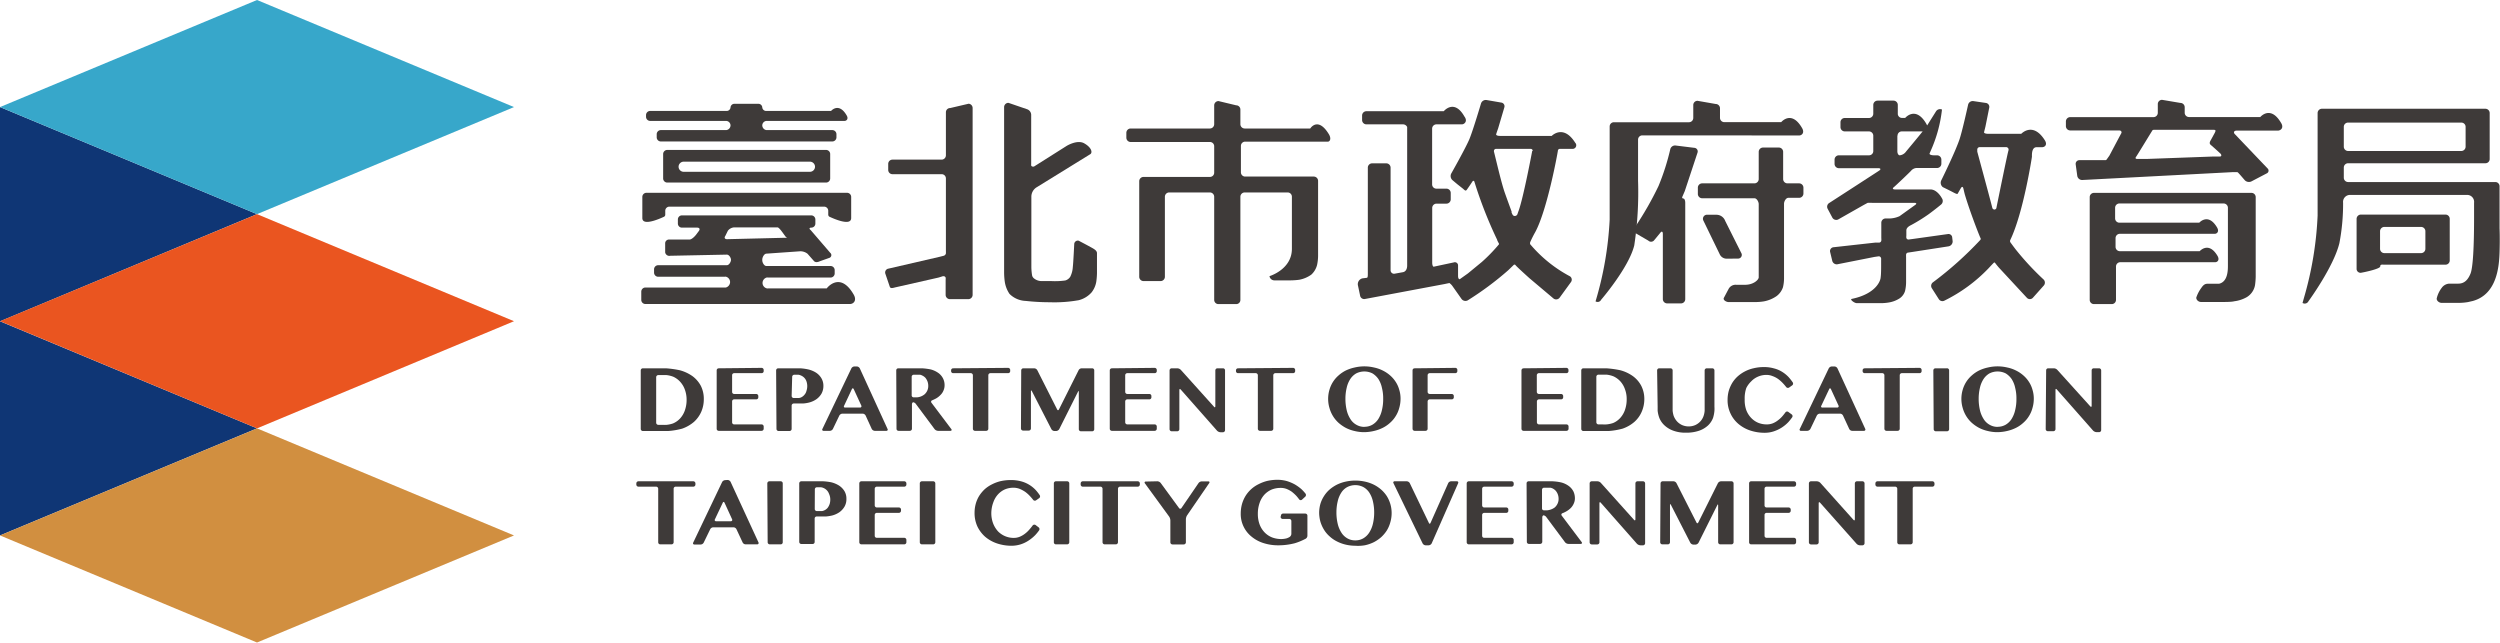 <svg xmlns="http://www.w3.org/2000/svg" viewBox="0 0 283.46 72.85"><defs><style>.cls-1{fill:#3e3a39;}.cls-2{fill:#0f3675;}.cls-3{fill:#37a7ca;}.cls-4{fill:#ea5520;}.cls-5{fill:#d18f40;}</style></defs><g id="圖層_2" data-name="圖層 2"><g id="圖層_1-2" data-name="圖層 1"><path class="cls-1" d="M72.65,42a.24.24,0,0,1,.24-.24h2.6a11.11,11.11,0,0,1,1.59.22,4.52,4.52,0,0,1,1.45.68,3.31,3.31,0,0,1,.94,1.1,3.27,3.27,0,0,1,.33,1.49,3.56,3.56,0,0,1-.28,1.42,3.39,3.39,0,0,1-.83,1.16,4.17,4.17,0,0,1-1.34.77,8.23,8.23,0,0,1-1.59.27l-.47,0h-2.4a.24.24,0,0,1-.24-.24Zm1.75,5.93a.24.24,0,0,0,.24.24h.46a4,4,0,0,0,.48,0,3.17,3.17,0,0,0,.73-.16,2.36,2.36,0,0,0,.8-.56,2.65,2.65,0,0,0,.54-.91,3.6,3.6,0,0,0,.2-1.23,3.31,3.31,0,0,0-.19-1.11,2.61,2.61,0,0,0-.52-.89,2.41,2.41,0,0,0-.79-.59,3.07,3.07,0,0,0-.77-.19l-.48,0h-.46a.24.24,0,0,0-.24.24Z"/><path class="cls-1" d="M86.35,41.71a.24.24,0,0,1,.24.24v.13a.23.23,0,0,1-.24.23H83.24a.23.23,0,0,0-.23.24v1.88a.23.23,0,0,0,.23.24h2.5a.24.24,0,0,1,.24.24v.14a.23.23,0,0,1-.24.23h-2.5a.23.23,0,0,0-.23.24v2.36a.23.23,0,0,0,.23.24h3.11a.24.24,0,0,1,.24.24v.25a.24.24,0,0,1-.24.24H81.49a.23.23,0,0,1-.23-.24V42a.23.23,0,0,1,.23-.24Z"/><path class="cls-1" d="M88,42a.24.24,0,0,1,.24-.24h2.49a5.71,5.71,0,0,1,.88.12,2.89,2.89,0,0,1,.91.37,1.93,1.93,0,0,1,.61.63,1.67,1.67,0,0,1,.23.88,1.77,1.77,0,0,1-.22.88,2.05,2.05,0,0,1-.58.63,2.55,2.55,0,0,1-.82.37,3.69,3.69,0,0,1-.71.11l-.47,0H90a.24.24,0,0,0-.24.24v2.64a.24.24,0,0,1-.24.24H88.28a.24.24,0,0,1-.24-.24Zm1.76,2.89a.24.24,0,0,0,.24.24h.09l.48,0a.9.9,0,0,0,.28-.08,1.09,1.09,0,0,0,.37-.3,1,1,0,0,0,.22-.43,1.67,1.67,0,0,0,0-1.08,1.11,1.11,0,0,0-.26-.42,1.2,1.2,0,0,0-.4-.26,1,1,0,0,0-.24-.07l-.48,0h0a.24.24,0,0,0-.24.24Z"/><path class="cls-1" d="M97.15,41.55a.42.42,0,0,1,.34.22l3.14,6.86a.14.14,0,0,1-.13.22H99.18a.42.42,0,0,1-.34-.22l-.69-1.51a.41.41,0,0,0-.34-.22H95.52a.44.44,0,0,0-.35.21l-.73,1.52a.41.41,0,0,1-.34.22h-.72a.14.14,0,0,1-.13-.22l3.28-6.86a.42.42,0,0,1,.34-.22ZM95.71,46a.13.13,0,0,0,.13.21h1.68a.15.15,0,0,0,.14-.22l-.86-1.87c-.06-.12-.15-.12-.21,0Z"/><path class="cls-1" d="M101.62,42a.23.23,0,0,1,.23-.24h2.69a6.74,6.74,0,0,1,1,.13,2.7,2.7,0,0,1,.87.41,1.71,1.71,0,0,1,.52.62,1.64,1.64,0,0,1,.17.77,1.43,1.43,0,0,1-.12.58,1.45,1.45,0,0,1-.33.5,2.19,2.19,0,0,1-.52.41c-.2.11-.44.21-.44.21a.17.17,0,0,0-.08.27l2.26,3c.08.1,0,.19-.1.19h-1.42a.56.56,0,0,1-.38-.19l-2.12-2.85a.46.46,0,0,0-.3-.2c-.08,0-.15.11-.15.24v2.76a.24.24,0,0,1-.24.24h-1.28a.23.23,0,0,1-.23-.24Zm1.75,2.81a.22.22,0,0,0,.19.24l.43,0a1.53,1.53,0,0,0,.35-.07,1.59,1.59,0,0,0,.48-.26,1.27,1.27,0,0,0,.31-.41,1.23,1.23,0,0,0,.12-.55,1.46,1.46,0,0,0-.09-.52,1.52,1.52,0,0,0-.24-.41,1.18,1.18,0,0,0-.37-.26.76.76,0,0,0-.23-.08l-.48,0h-.24a.23.23,0,0,0-.23.24Z"/><path class="cls-1" d="M114.3,41.71a.24.24,0,0,1,.24.24v.13a.23.23,0,0,1-.24.23h-2a.24.24,0,0,0-.24.24v6.06a.24.24,0,0,1-.24.24h-1.27a.24.24,0,0,1-.24-.24V42.55a.24.24,0,0,0-.24-.24h-2a.23.23,0,0,1-.23-.23V42a.23.23,0,0,1,.23-.24Z"/><path class="cls-1" d="M115.79,42a.24.24,0,0,1,.24-.24h1.23a.43.43,0,0,1,.35.21l2.25,4.45c.06.12.15.12.21,0l2.23-4.45a.41.41,0,0,1,.34-.21h1.2a.23.23,0,0,1,.23.24v6.66a.23.23,0,0,1-.23.24h-1.28a.24.24,0,0,1-.24-.24V44.43c0-.13,0-.14-.1,0l-2.12,4.23a.45.45,0,0,1-.35.21h-.2a.43.43,0,0,1-.34-.21L117,44.35c-.06-.11-.11-.1-.11,0v4.23a.24.24,0,0,1-.24.24H116a.24.24,0,0,1-.24-.24Z"/><path class="cls-1" d="M130.92,41.71a.24.24,0,0,1,.24.24v.13a.23.23,0,0,1-.24.23h-3.1a.24.24,0,0,0-.24.24v1.88a.24.24,0,0,0,.24.24h2.5a.23.23,0,0,1,.23.24v.14a.23.23,0,0,1-.23.23h-2.5a.24.24,0,0,0-.24.24v2.36a.24.24,0,0,0,.24.24h3.1a.24.24,0,0,1,.24.24v.25a.24.24,0,0,1-.24.24h-4.85a.24.24,0,0,1-.24-.24V42a.24.24,0,0,1,.24-.24Z"/><path class="cls-1" d="M132.61,42a.24.24,0,0,1,.24-.24h.64a.6.6,0,0,1,.4.18l3.76,4.18c.08.1.15.07.15-.06V42a.24.24,0,0,1,.24-.24h.62a.23.23,0,0,1,.24.24v6.77a.24.24,0,0,1-.24.24h-.28a.59.59,0,0,1-.39-.18l-4.11-4.66c-.09-.1-.16-.07-.16.06v4.43a.24.24,0,0,1-.24.24h-.63a.24.24,0,0,1-.24-.24Z"/><path class="cls-1" d="M146.61,41.71a.24.24,0,0,1,.24.24v.13a.23.23,0,0,1-.24.23h-2a.24.24,0,0,0-.24.24v6.06a.24.24,0,0,1-.24.24h-1.27a.24.24,0,0,1-.24-.24V42.55a.24.24,0,0,0-.24-.24h-2a.23.23,0,0,1-.24-.23V42a.23.23,0,0,1,.24-.24Z"/><path class="cls-1" d="M154.7,49a4.44,4.44,0,0,1-1.11-.13,4.1,4.1,0,0,1-1-.36,4.29,4.29,0,0,1-.82-.57,3.49,3.49,0,0,1-.63-.76,3.61,3.61,0,0,1-.4-.92,3.65,3.65,0,0,1,0-2.07,3.41,3.41,0,0,1,.4-.89,3.34,3.34,0,0,1,.63-.73,3.84,3.84,0,0,1,.82-.56,4.54,4.54,0,0,1,1-.34,4.76,4.76,0,0,1,2.21,0,3.93,3.93,0,0,1,1,.35,3.8,3.8,0,0,1,.82.55,3.34,3.34,0,0,1,.63.73,3.11,3.11,0,0,1,.4.89,3.4,3.4,0,0,1,.15,1,3.74,3.74,0,0,1-.15,1.07,3.29,3.29,0,0,1-.4.92,3.22,3.22,0,0,1-.63.75,3.55,3.55,0,0,1-.82.57,4.39,4.39,0,0,1-1,.36A4.94,4.94,0,0,1,154.7,49Zm0-.61a1.78,1.78,0,0,0,.92-.24,2,2,0,0,0,.67-.66,3.22,3.22,0,0,0,.4-1,5.1,5.1,0,0,0,.14-1.27,4.8,4.8,0,0,0-.14-1.24,3,3,0,0,0-.4-1,2.26,2.26,0,0,0-.67-.64,2.05,2.05,0,0,0-1.85,0,2,2,0,0,0-.67.64,3,3,0,0,0-.41,1,5.28,5.28,0,0,0-.14,1.24,5.61,5.61,0,0,0,.14,1.27,3.23,3.23,0,0,0,.41,1,1.84,1.84,0,0,0,.67.66A1.76,1.76,0,0,0,154.7,48.4Z"/><path class="cls-1" d="M165,41.71a.23.23,0,0,1,.24.24v.13a.23.23,0,0,1-.24.23h-2.89a.24.24,0,0,0-.24.24v1.88a.24.24,0,0,0,.24.24h2.49a.24.24,0,0,1,.24.24v.14a.23.23,0,0,1-.24.23h-2.49a.24.24,0,0,0-.24.24v3.09a.24.24,0,0,1-.24.24H160.4a.24.24,0,0,1-.24-.24V42a.23.23,0,0,1,.24-.24Z"/><path class="cls-1" d="M177.6,41.71a.24.24,0,0,1,.24.24v.13a.23.23,0,0,1-.24.23h-3.11a.24.24,0,0,0-.24.24v1.88a.24.24,0,0,0,.24.24H177a.24.24,0,0,1,.24.24v.14a.23.23,0,0,1-.24.23h-2.5a.24.24,0,0,0-.24.24v2.36a.24.24,0,0,0,.24.24h3.11a.24.24,0,0,1,.24.24v.25a.24.24,0,0,1-.24.24h-4.86a.24.24,0,0,1-.24-.24V42a.24.24,0,0,1,.24-.24Z"/><path class="cls-1" d="M179.29,42a.24.24,0,0,1,.24-.24h2.59a11.18,11.18,0,0,1,1.6.22,4.37,4.37,0,0,1,1.44.68,3.19,3.19,0,0,1,.94,1.1,3.27,3.27,0,0,1,.34,1.49,3.57,3.57,0,0,1-.29,1.42,3.26,3.26,0,0,1-.83,1.16,4.06,4.06,0,0,1-1.34.77,8.17,8.17,0,0,1-1.58.27l-.48,0h-2.39a.24.24,0,0,1-.24-.24ZM181,47.88a.24.24,0,0,0,.24.24h.45a3.75,3.75,0,0,0,.48,0,3.31,3.31,0,0,0,.74-.16,2.32,2.32,0,0,0,.79-.56,2.65,2.65,0,0,0,.54-.91,3.6,3.6,0,0,0,.2-1.23,3.08,3.08,0,0,0-.19-1.11,2.59,2.59,0,0,0-.51-.89,2.45,2.45,0,0,0-.8-.59,3.07,3.07,0,0,0-.77-.19l-.48,0h-.45a.24.24,0,0,0-.24.24Z"/><path class="cls-1" d="M187.89,42a.24.24,0,0,1,.24-.24h1.28a.24.24,0,0,1,.24.24v4.11c0,.13,0,.34,0,.47a3.14,3.14,0,0,0,.11.55,2,2,0,0,0,.37.63,1.79,1.79,0,0,0,.58.43,1.88,1.88,0,0,0,.76.16,1.84,1.84,0,0,0,.76-.16,1.76,1.76,0,0,0,.94-1.06,2.35,2.35,0,0,0,.11-.55c0-.13,0-.34,0-.47V42a.24.24,0,0,1,.24-.24h.63a.24.24,0,0,1,.24.24v4.11a3.71,3.71,0,0,1,0,.47,3.82,3.82,0,0,1-.16.81,2.32,2.32,0,0,1-.59.87,2.92,2.92,0,0,1-1,.58,4.48,4.48,0,0,1-1.5.22,3.94,3.94,0,0,1-1.39-.22,2.87,2.87,0,0,1-1-.59,2.33,2.33,0,0,1-.61-.87,3.42,3.42,0,0,1-.19-.81c0-.13,0-.35,0-.48Z"/><path class="cls-1" d="M197.82,45.27A3.37,3.37,0,0,0,198,46.5a2.6,2.6,0,0,0,.56.89,2.34,2.34,0,0,0,.8.55,2.5,2.5,0,0,0,.94.18A1.82,1.82,0,0,0,201,48a2.42,2.42,0,0,0,.6-.35,3.12,3.12,0,0,0,.53-.5c.17-.2.33-.42.33-.42a.24.24,0,0,1,.34,0l.34.25a.24.24,0,0,1,.06.34,6.16,6.16,0,0,1-.43.54,4.13,4.13,0,0,1-.75.62,4,4,0,0,1-.91.43,3.24,3.24,0,0,1-1,.16,5.18,5.18,0,0,1-1.7-.27,4,4,0,0,1-1.33-.76,3.42,3.42,0,0,1-.88-1.18,3.47,3.47,0,0,1-.32-1.53,3.88,3.88,0,0,1,.13-1,4,4,0,0,1,.39-.9,3.44,3.44,0,0,1,.62-.75,4.07,4.07,0,0,1,.83-.57,4,4,0,0,1,1-.36,4.85,4.85,0,0,1,1.16-.13,4,4,0,0,1,1.13.15,3.18,3.18,0,0,1,.94.4,3.59,3.59,0,0,1,.74.61,6,6,0,0,1,.45.58.25.25,0,0,1-.06.33l-.35.25a.25.25,0,0,1-.34-.06s-.17-.22-.35-.41a3.78,3.78,0,0,0-.56-.5,2.59,2.59,0,0,0-.64-.33,1.8,1.8,0,0,0-.69-.13,2.32,2.32,0,0,0-.94.19,2.28,2.28,0,0,0-.78.54A2.72,2.72,0,0,0,198,44,3.61,3.61,0,0,0,197.82,45.27Z"/><path class="cls-1" d="M208,41.55a.41.41,0,0,1,.34.22l3.15,6.86a.15.15,0,0,1-.14.22H210a.39.39,0,0,1-.33-.22l-.7-1.51a.39.39,0,0,0-.34-.22h-2.29a.42.42,0,0,0-.34.21l-.73,1.52a.44.44,0,0,1-.35.22h-.71a.14.14,0,0,1-.14-.22l3.28-6.86a.42.42,0,0,1,.34-.22ZM206.51,46a.13.13,0,0,0,.13.21h1.68a.15.15,0,0,0,.14-.22l-.86-1.87c-.06-.12-.15-.12-.2,0Z"/><path class="cls-1" d="M217.64,41.71a.24.24,0,0,1,.24.24v.13a.23.23,0,0,1-.24.23h-2a.24.24,0,0,0-.24.24v6.06a.24.24,0,0,1-.24.24H213.9a.24.24,0,0,1-.24-.24V42.55a.24.24,0,0,0-.24-.24h-2a.23.23,0,0,1-.23-.23V42a.23.23,0,0,1,.23-.24Z"/><path class="cls-1" d="M219.21,42a.24.24,0,0,1,.24-.24h1.27A.24.24,0,0,1,221,42v6.66a.24.24,0,0,1-.24.24h-1.27a.24.24,0,0,1-.24-.24Z"/><path class="cls-1" d="M226.5,49a4.44,4.44,0,0,1-1.11-.13,4.1,4.1,0,0,1-1-.36,4.29,4.29,0,0,1-.82-.57,3.49,3.49,0,0,1-.63-.76,3.61,3.61,0,0,1-.4-.92,3.65,3.65,0,0,1,0-2.07,3.41,3.41,0,0,1,.4-.89,3.34,3.34,0,0,1,.63-.73,3.84,3.84,0,0,1,.82-.56,4.54,4.54,0,0,1,1-.34,4.76,4.76,0,0,1,2.21,0,3.93,3.93,0,0,1,1,.35,3.8,3.8,0,0,1,.82.55,3.34,3.34,0,0,1,.63.73,3.11,3.11,0,0,1,.4.89,3.4,3.4,0,0,1,.15,1,3.74,3.74,0,0,1-.15,1.07,3.29,3.29,0,0,1-.4.92,3.22,3.22,0,0,1-.63.75,3.55,3.55,0,0,1-.82.57,4.39,4.39,0,0,1-1,.36A4.94,4.94,0,0,1,226.5,49Zm0-.61a1.78,1.78,0,0,0,.92-.24,2,2,0,0,0,.67-.66,3.22,3.22,0,0,0,.4-1,5.1,5.1,0,0,0,.14-1.27,4.8,4.8,0,0,0-.14-1.24,3,3,0,0,0-.4-1,2.26,2.26,0,0,0-.67-.64,2.05,2.05,0,0,0-1.85,0,2,2,0,0,0-.67.64,3,3,0,0,0-.41,1,5.28,5.28,0,0,0-.14,1.24,5.61,5.61,0,0,0,.14,1.27,3.23,3.23,0,0,0,.41,1,1.84,1.84,0,0,0,.67.66A1.76,1.76,0,0,0,226.5,48.4Z"/><path class="cls-1" d="M232,42a.23.23,0,0,1,.24-.24h.64a.57.57,0,0,1,.39.18L237,46.07c.09.1.16.07.16-.06V42a.23.23,0,0,1,.24-.24H238a.24.24,0,0,1,.24.24v6.77A.24.24,0,0,1,238,49h-.28a.62.62,0,0,1-.4-.18l-4.11-4.66c-.08-.1-.15-.07-.15.06v4.43a.24.24,0,0,1-.24.24h-.63a.24.24,0,0,1-.24-.24Z"/><path class="cls-1" d="M78.61,54.57a.24.24,0,0,1,.24.24v.13a.24.24,0,0,1-.24.24h-2a.23.23,0,0,0-.23.24v6.06a.24.24,0,0,1-.24.24H74.86a.23.23,0,0,1-.23-.24V55.42a.24.24,0,0,0-.24-.24h-2a.24.24,0,0,1-.24-.24v-.13a.24.24,0,0,1,.24-.24Z"/><path class="cls-1" d="M82.5,54.42a.41.41,0,0,1,.34.22L86,61.5a.15.15,0,0,1-.14.22H84.53a.39.39,0,0,1-.33-.22L83.5,60a.38.38,0,0,0-.34-.21H80.87a.4.4,0,0,0-.34.21l-.74,1.52a.41.41,0,0,1-.34.22h-.71c-.14,0-.2-.1-.14-.22l3.28-6.87a.43.43,0,0,1,.34-.21Zm-1.44,4.46a.14.14,0,0,0,.13.22h1.68a.15.15,0,0,0,.14-.22L82.15,57c-.06-.12-.15-.12-.2,0Z"/><path class="cls-1" d="M87,54.81a.24.24,0,0,1,.24-.24h1.28a.23.23,0,0,1,.23.24v6.67a.23.23,0,0,1-.23.24H87.28a.24.24,0,0,1-.24-.24Z"/><path class="cls-1" d="M90.62,54.81a.24.24,0,0,1,.24-.24h2l.48,0a6.7,6.7,0,0,1,.89.11,3,3,0,0,1,.91.38,2,2,0,0,1,.61.63,1.67,1.67,0,0,1,.22.88,1.69,1.69,0,0,1-.22.88,2.05,2.05,0,0,1-.58.63,2.67,2.67,0,0,1-.82.37,4.85,4.85,0,0,1-.71.11l-.47,0h-.56a.23.23,0,0,0-.24.23v2.65a.23.23,0,0,1-.23.24H90.86a.24.24,0,0,1-.24-.24Zm1.76,2.9a.24.24,0,0,0,.24.24h.1l.47,0a1.07,1.07,0,0,0,.66-.38,1.59,1.59,0,0,0,.22-.43,1.7,1.7,0,0,0,.07-.51A1.48,1.48,0,0,0,94,56a1.11,1.11,0,0,0-.26-.42,1.16,1.16,0,0,0-.64-.33l-.47,0h0a.23.23,0,0,0-.24.23Z"/><path class="cls-1" d="M102.53,54.57a.24.24,0,0,1,.24.24v.13a.24.24,0,0,1-.24.24H99.42a.24.24,0,0,0-.24.24V57.3a.24.24,0,0,0,.24.24h2.5a.24.24,0,0,1,.24.24v.13a.24.24,0,0,1-.24.24h-2.5a.24.24,0,0,0-.24.24v2.36a.23.23,0,0,0,.24.23h3.11a.24.24,0,0,1,.24.24v.26a.24.24,0,0,1-.24.24H97.67a.24.24,0,0,1-.24-.24V54.81a.24.24,0,0,1,.24-.24Z"/><path class="cls-1" d="M104.29,54.81a.24.24,0,0,1,.24-.24h1.28a.24.24,0,0,1,.24.24v6.67a.24.24,0,0,1-.24.24h-1.28a.24.24,0,0,1-.24-.24Z"/><path class="cls-1" d="M112.4,58.14a3.28,3.28,0,0,0,.21,1.22,2.87,2.87,0,0,0,.56.9,2.5,2.5,0,0,0,1.75.73,1.82,1.82,0,0,0,.7-.13,2.61,2.61,0,0,0,.6-.35,3.18,3.18,0,0,0,.53-.51c.17-.19.33-.41.33-.41a.25.25,0,0,1,.34-.06l.34.26a.25.25,0,0,1,.06.34,5.27,5.27,0,0,1-.43.53,4.41,4.41,0,0,1-.75.62,3.65,3.65,0,0,1-.91.44,3.54,3.54,0,0,1-1,.16,5.18,5.18,0,0,1-1.7-.27,4.1,4.1,0,0,1-1.34-.76,3.69,3.69,0,0,1-.88-1.18,3.64,3.64,0,0,1-.31-1.53,3.88,3.88,0,0,1,.13-1,3.52,3.52,0,0,1,.39-.91,4,4,0,0,1,.62-.75,3.67,3.67,0,0,1,.83-.56,4.4,4.4,0,0,1,1-.37,5.43,5.43,0,0,1,1.16-.12,4.43,4.43,0,0,1,1.13.14,3.5,3.5,0,0,1,1.68,1,4.91,4.91,0,0,1,.45.58.25.25,0,0,1-.06.33l-.36.25a.24.24,0,0,1-.33-.06s-.17-.22-.35-.41a3.72,3.72,0,0,0-.56-.5,3.59,3.59,0,0,0-.64-.34,2,2,0,0,0-.69-.12,2.5,2.5,0,0,0-.94.18,2.36,2.36,0,0,0-.78.55,2.56,2.56,0,0,0-.54.89A3.6,3.6,0,0,0,112.4,58.14Z"/><path class="cls-1" d="M119.49,54.81a.23.23,0,0,1,.23-.24H121a.24.24,0,0,1,.24.24v6.67a.24.24,0,0,1-.24.24h-1.28a.23.23,0,0,1-.23-.24Z"/><path class="cls-1" d="M129,54.57a.24.24,0,0,1,.24.24v.13a.24.24,0,0,1-.24.24h-2a.24.24,0,0,0-.24.24v6.06a.24.24,0,0,1-.24.24h-1.27a.24.24,0,0,1-.24-.24V55.42a.24.24,0,0,0-.24-.24h-2a.24.24,0,0,1-.24-.24v-.13a.24.24,0,0,1,.24-.24Z"/><path class="cls-1" d="M131.23,54.57a.53.53,0,0,1,.38.2l2.07,2.83a.16.16,0,0,0,.28,0l1.93-2.82a.49.49,0,0,1,.37-.2H137c.13,0,.18.09.1.2l-2.51,3.66a.94.94,0,0,0-.13.43v2.62a.24.24,0,0,1-.24.24h-1.28a.24.24,0,0,1-.24-.24V59a.84.84,0,0,0-.14-.43l-2.75-3.77c-.08-.11,0-.2.09-.2Z"/><path class="cls-1" d="M145.24,58.47a.24.24,0,0,1,.24-.24H148a.24.24,0,0,1,.24.24v2.28a.41.41,0,0,1-.21.34s-.25.13-.48.23a6.19,6.19,0,0,1-.73.27,7.34,7.34,0,0,1-1.88.24,5.41,5.41,0,0,1-1.7-.26,4,4,0,0,1-1.34-.73A3.27,3.27,0,0,1,141,59.7a3.24,3.24,0,0,1-.32-1.47,4.07,4.07,0,0,1,.14-1.07,3.77,3.77,0,0,1,.41-.94,3.61,3.61,0,0,1,1.49-1.33,4.56,4.56,0,0,1,1-.37,5.52,5.52,0,0,1,1.17-.12,4.09,4.09,0,0,1,1,.14,4.8,4.8,0,0,1,.93.39,4.9,4.9,0,0,1,.77.56,5.38,5.38,0,0,1,.42.46.27.27,0,0,1,0,.35l-.37.34a.22.22,0,0,1-.32,0s-.17-.23-.33-.41a4.69,4.69,0,0,0-.53-.48,2.89,2.89,0,0,0-.6-.32,1.9,1.9,0,0,0-.68-.11,2.75,2.75,0,0,0-1,.19,2.5,2.5,0,0,0-.82.58,2.65,2.65,0,0,0-.54.93,3.66,3.66,0,0,0-.2,1.24,3.37,3.37,0,0,0,.21,1.23,2.62,2.62,0,0,0,.57.89,2.42,2.42,0,0,0,.85.56,3,3,0,0,0,1,.18,2.59,2.59,0,0,0,.63-.08,1.53,1.53,0,0,0,.33-.15.45.45,0,0,0,.21-.36V59.08a.24.24,0,0,0-.24-.24h-.74a.24.24,0,0,1-.24-.24Z"/><path class="cls-1" d="M153.67,61.88a4.94,4.94,0,0,1-1.1-.13,4.41,4.41,0,0,1-1-.37,3.55,3.55,0,0,1-.82-.57,3.22,3.22,0,0,1-.63-.75,3.8,3.8,0,0,1-.41-.92,4,4,0,0,1-.14-1,3.77,3.77,0,0,1,.14-1,3.44,3.44,0,0,1,.41-.89,3.39,3.39,0,0,1,.63-.74,4.2,4.2,0,0,1,.82-.55,4.38,4.38,0,0,1,1-.35,5.15,5.15,0,0,1,2.21,0,4.29,4.29,0,0,1,1,.35,4,4,0,0,1,.83.56,3.68,3.68,0,0,1,.63.73,3.64,3.64,0,0,1,.55,1.9,3.69,3.69,0,0,1-.15,1.07,3.53,3.53,0,0,1-.4.93,3.8,3.8,0,0,1-.63.75,4.07,4.07,0,0,1-.83.57,4.29,4.29,0,0,1-1,.35A4.44,4.44,0,0,1,153.67,61.88Zm0-.61a1.73,1.73,0,0,0,.92-.24,2,2,0,0,0,.67-.66,3.19,3.19,0,0,0,.41-1,5.52,5.52,0,0,0,.14-1.26,5.37,5.37,0,0,0-.14-1.25,3.05,3.05,0,0,0-.41-1,1.92,1.92,0,0,0-.67-.63,2,2,0,0,0-1.84,0,1.84,1.84,0,0,0-.67.63,3.05,3.05,0,0,0-.41,1,5.37,5.37,0,0,0-.14,1.25,5.52,5.52,0,0,0,.14,1.26,3.19,3.19,0,0,0,.41,1,1.92,1.92,0,0,0,.67.66A1.73,1.73,0,0,0,153.67,61.27Z"/><path class="cls-1" d="M159.51,54.57a.42.42,0,0,1,.34.22l2.16,4.5c.05.12.14.12.19,0l2-4.5a.39.39,0,0,1,.33-.22h.65a.15.15,0,0,1,.15.22l-3,6.82a.42.42,0,0,1-.34.22h-.35a.42.42,0,0,1-.34-.22L158,54.79a.14.14,0,0,1,.13-.22Z"/><path class="cls-1" d="M171.39,54.57a.24.24,0,0,1,.24.24v.13a.24.24,0,0,1-.24.24h-3.1a.24.24,0,0,0-.24.24V57.3a.24.24,0,0,0,.24.24h2.5a.23.23,0,0,1,.23.24v.13a.23.23,0,0,1-.23.24h-2.5a.24.24,0,0,0-.24.24v2.36a.23.23,0,0,0,.24.23h3.1a.24.24,0,0,1,.24.24v.26a.24.24,0,0,1-.24.24h-4.85a.24.24,0,0,1-.24-.24V54.81a.24.24,0,0,1,.24-.24Z"/><path class="cls-1" d="M173.09,54.81a.23.23,0,0,1,.23-.24h2.21l.48,0a5.62,5.62,0,0,1,1,.13,2.51,2.51,0,0,1,.87.41,1.77,1.77,0,0,1,.52.61,1.85,1.85,0,0,1,.17.78,1.39,1.39,0,0,1-.12.57,1.65,1.65,0,0,1-.33.51,2.39,2.39,0,0,1-.52.4,3.13,3.13,0,0,1-.44.21.17.17,0,0,0-.08.28l2.26,3c.08.11,0,.2-.1.2h-1.42a.53.53,0,0,1-.38-.2l-2.12-2.85a.48.48,0,0,0-.3-.19c-.08,0-.15.11-.15.24v2.76a.24.24,0,0,1-.24.24h-1.28a.23.23,0,0,1-.23-.24Zm1.75,2.82a.21.21,0,0,0,.19.23h.42a2,2,0,0,0,.36-.08,1.57,1.57,0,0,0,.48-.25,1.31,1.31,0,0,0,.31-.42,1.19,1.19,0,0,0,.12-.54,1.46,1.46,0,0,0-.09-.52,1.38,1.38,0,0,0-.24-.41,1.22,1.22,0,0,0-.37-.27.9.9,0,0,0-.23-.07l-.48,0h-.24a.23.23,0,0,0-.23.23Z"/><path class="cls-1" d="M180.24,54.81a.24.24,0,0,1,.24-.24h.64a.57.57,0,0,1,.39.18l3.76,4.19c.09.1.16.07.16-.06V54.81a.24.24,0,0,1,.24-.24h.62a.24.24,0,0,1,.24.24v6.78a.24.24,0,0,1-.24.24H186a.62.62,0,0,1-.4-.18L181.5,57c-.08-.1-.15-.07-.15.06v4.43a.24.24,0,0,1-.24.24h-.63a.24.24,0,0,1-.24-.24Z"/><path class="cls-1" d="M188.28,54.81a.24.24,0,0,1,.24-.24h1.23a.42.42,0,0,1,.34.22l2.26,4.45c.06.12.15.12.21,0l2.22-4.45a.44.44,0,0,1,.35-.22h1.19a.24.24,0,0,1,.24.24v6.67a.24.24,0,0,1-.24.24h-1.27a.24.24,0,0,1-.24-.24V57.3c0-.13-.05-.14-.11,0l-2.11,4.23a.44.44,0,0,1-.35.22H192a.44.44,0,0,1-.35-.22l-2.19-4.28c-.06-.12-.11-.11-.11,0v4.23a.24.24,0,0,1-.24.24h-.63a.24.24,0,0,1-.24-.24Z"/><path class="cls-1" d="M203.41,54.57a.24.24,0,0,1,.24.24v.13a.24.24,0,0,1-.24.24H200.3a.23.23,0,0,0-.23.24V57.3a.23.23,0,0,0,.23.24h2.5a.24.24,0,0,1,.24.24v.13a.24.24,0,0,1-.24.24h-2.5a.23.23,0,0,0-.23.24v2.36a.23.23,0,0,0,.23.23h3.11a.24.24,0,0,1,.24.24v.26a.24.24,0,0,1-.24.24h-4.86a.23.23,0,0,1-.23-.24V54.81a.23.23,0,0,1,.23-.24Z"/><path class="cls-1" d="M205.1,54.81a.24.24,0,0,1,.24-.24H206a.62.62,0,0,1,.4.18l3.75,4.19c.09.1.16.07.16-.06V54.81a.24.24,0,0,1,.24-.24h.62a.24.24,0,0,1,.24.24v6.78a.24.24,0,0,1-.24.24h-.28a.57.57,0,0,1-.39-.18L206.37,57c-.09-.1-.16-.07-.16.06v4.43a.24.24,0,0,1-.24.24h-.63a.24.24,0,0,1-.24-.24Z"/><path class="cls-1" d="M219.1,54.57a.24.24,0,0,1,.24.24v.13a.24.24,0,0,1-.24.24h-2a.23.23,0,0,0-.23.24v6.06a.24.24,0,0,1-.24.24h-1.28a.23.23,0,0,1-.23-.24V55.42a.24.24,0,0,0-.24-.24h-2a.24.24,0,0,1-.24-.24v-.13a.24.24,0,0,1,.24-.24Z"/><polygon class="cls-2" points="0 36.43 29.14 48.57 0 60.71 0 36.43"/><polygon class="cls-2" points="0 12.14 29.14 24.28 0 36.43 0 12.14"/><polygon class="cls-3" points="29.14 0 0 12.14 29.14 24.28 58.28 12.14 29.14 0"/><polygon class="cls-4" points="29.14 24.28 0 36.42 29.14 48.57 58.28 36.42 29.14 24.28"/><polygon class="cls-5" points="29.14 48.57 0 60.71 29.14 72.85 58.28 60.71 29.14 48.57"/><path class="cls-1" d="M150.71,15.28c-1.27-2.14-2.15-.71-2.15-.71h-7.43a.49.49,0,0,1-.49-.48V12.43a.48.48,0,0,0-.48-.49l-2-.48a.49.49,0,0,0-.49.48v2.15a.49.49,0,0,1-.48.48h-9a.49.49,0,0,0-.48.49v.55a.49.49,0,0,0,.48.49h9a.48.48,0,0,1,.48.48v3a.48.48,0,0,1-.48.48h-7.53a.49.49,0,0,0-.49.49V31.39a.49.49,0,0,0,.49.48h1.93a.49.49,0,0,0,.49-.48V22.31a.49.49,0,0,1,.48-.49h4.63a.49.49,0,0,1,.48.49V34a.48.48,0,0,0,.49.48h2a.47.47,0,0,0,.48-.48V22.31a.49.49,0,0,1,.49-.49H146a.48.48,0,0,1,.48.49v5.9c0,2.35-2.54,3.1-2.54,3.1a.56.56,0,0,0,.55.48h1.82a7.77,7.77,0,0,0,1-.07,3.4,3.4,0,0,0,1.37-.58,2.23,2.23,0,0,0,.66-1.12,5.13,5.13,0,0,0,.11-1V20.51a.49.49,0,0,0-.49-.49h-7.77a.48.48,0,0,1-.49-.48v-3a.48.48,0,0,1,.49-.48h9.32C150.71,16.1,151,15.84,150.71,15.28Z"/><path class="cls-1" d="M178.6,16.18c-1.26-2-2.5-.93-2.66-.77h-5.88c-.26,0-.45-.08-.42-.19s.13-.4.22-.65l.71-2.4a.42.42,0,0,0-.35-.54l-1.68-.29a.57.57,0,0,0-.62.4s-.89,3-1.3,4-2.08,3.95-2.08,3.95a.63.63,0,0,0,.15.74l.18.15.37.31.38.3.24.19c.2.17.31.33.45.14s.52-.75.62-.91.22-.14.26.05a48.7,48.7,0,0,0,2.56,6.52c0,.08.14.31.21.45a.12.12,0,0,1,0,0,.14.14,0,0,1,0,.07,18.74,18.74,0,0,1-1.94,2L166.44,31l-.9.64c-.12.07-.22-.09-.22-.36V30.12a.36.36,0,0,0-.47-.37l-1.64.35-.65.14c-.09,0-.17-.19-.17-.46V23.57a.49.49,0,0,1,.49-.48H164a.49.49,0,0,0,.49-.49v-.72a.49.49,0,0,0-.49-.49h-1.13a.48.48,0,0,1-.49-.48V14.58a.49.49,0,0,1,.48-.48h2.89c.29,0,.69-.36.29-.89-1.16-2.05-2.34-.6-2.34-.6h-8.77a.49.49,0,0,0-.49.48v.52a.49.49,0,0,0,.49.49h4.14a.52.52,0,0,1,.48.3V30.11c0,.45-.21.7-.47.75l-.94.17a.39.39,0,0,1-.47-.4V19a.49.49,0,0,0-.49-.48h-1.6a.49.49,0,0,0-.49.48V31c0,.27,0,.49-.12.5l-.49.06a.68.68,0,0,0-.5.85l.23,1.09a.47.47,0,0,0,.56.4l9-1.69.57-.12s.22.15.37.38l1,1.42a.55.55,0,0,0,.7.17,35.16,35.16,0,0,0,4.59-3.41l.62-.6a.14.14,0,0,1,.21,0c0,.07,1.58,1.49,1.58,1.49l2.74,2.31a.49.49,0,0,0,.68-.09L178.11,32a.46.46,0,0,0-.1-.67,15.23,15.23,0,0,1-4.52-3.65.13.13,0,0,1,0-.1.38.38,0,0,1,0-.1,12.32,12.32,0,0,1,.58-1.16c1.37-2.52,2.57-9.12,2.57-9.24a.22.22,0,0,1,.2-.2h1.44A.41.41,0,0,0,178.6,16.18Zm-4.87.93s-1,5.32-1.55,6.81c-.05.13-.09.26-.13.37h0a.32.32,0,0,1-.3.2.29.29,0,0,1-.23-.12c-.05-.09-.09-.18-.13-.26l0-.13s-.34-.92-.75-2.07-1-3.74-1.25-4.72a.17.17,0,0,1,0-.07.23.23,0,0,1,.23-.24h3.95a.21.21,0,0,1,.16.08.16.16,0,0,1,.06.13Z"/><path class="cls-1" d="M220.94,27.93a.57.57,0,0,0,.46-.57l-.05-.42a.42.42,0,0,0-.5-.4l-3.93.55-.53.07a.25.25,0,0,1-.24-.18,1.12,1.12,0,0,1,0-.27h0c0-.13,0-.46,0-.59s.06-.37.54-.6a19,19,0,0,0,2-1.24c.79-.58,1.4-1.09,1.4-1.09a.53.53,0,0,0,.09-.71s-.51-1-1.3-1h-4c-.27,0-.34-.11-.16-.25s2-1.87,2-1.91a.9.9,0,0,1,.55-.27h2.37a.49.49,0,0,0,.48-.48V18.1a.49.49,0,0,0-.48-.49h-.37c-.27,0-.55-.08-.48-.23s.07-.16.1-.23a15.62,15.62,0,0,0,1.3-4.73.54.54,0,0,0-.68.21l-1,1.59-.13-.24c-1.2-2-2.36-.61-2.36-.61h-.37a.47.47,0,0,1-.47-.48v-1a.49.49,0,0,0-.49-.48h-1.81a.49.49,0,0,0-.48.48v1a.49.49,0,0,1-.49.49h-2.75a.48.48,0,0,0-.48.48v.56a.49.49,0,0,0,.48.48h2.75a.49.49,0,0,1,.49.49v1.76a.48.48,0,0,1-.48.46h-3.42a.49.49,0,0,0-.49.49v.49a.49.49,0,0,0,.49.48h4.46c.27,0,.33.12.13.26S207.43,23,207.43,23a.5.5,0,0,0-.21.66l.53,1a.51.51,0,0,0,.66.23l2.89-1.64.46-.25a3.8,3.8,0,0,1,.51,0h4.78c.27,0,.3.11.07.26l-1.74,1.25a2.9,2.9,0,0,1-1.08.26h-.5a.49.49,0,0,0-.49.48V27a1.23,1.23,0,0,1,0,.29.27.27,0,0,1-.24.22h0l-.47,0-4.68.52a.44.44,0,0,0-.42.51l.24,1a.53.53,0,0,0,.56.43l4.24-.84.49-.07h0a.28.28,0,0,1,.26.24,1.8,1.8,0,0,1,0,.21v.61c0,.26,0,1-.05,1.29,0,.42-.53,1.91-3.28,2.48-.26.05.29.48.56.48h2.9a5.16,5.16,0,0,0,.78-.08,3.21,3.21,0,0,0,1.17-.45A1.55,1.55,0,0,0,216,33a4.41,4.41,0,0,0,.12-1V29.16a2.66,2.66,0,0,1,0-.3h0a.25.25,0,0,1,.22-.22h0l.47-.07Zm-5.79-12.54a.48.48,0,0,1,.48-.49H218l-.15.18c-.14.19-1.74,2.11-1.74,2.11a1,1,0,0,1-.71.42c-.15,0-.27-.21-.27-.46V15.39Zm15.77,1.3h.61c.33,0,.63-.28.33-.77-1.34-2.15-2.65-.78-2.68-.75H225.4c-.27,0-.46-.08-.44-.18s.1-.39.16-.65l.43-2.14a.45.45,0,0,0-.4-.53l-1.42-.21a.54.54,0,0,0-.58.42s-.68,3.11-1,4c-.12.34-.28.73-.45,1.14-.68,1.59-1.61,3.47-1.61,3.47a.63.63,0,0,0,.2.73s.72.35,1.08.54.55.28.6.2.26-.46.37-.64.21-.16.26,0,.13.58.21.83c.53,1.77,1.46,4.19,1.73,4.81a.2.2,0,0,1,0,.24h0A40.22,40.22,0,0,1,219.18,32a.5.5,0,0,0-.14.68l.79,1.24a.49.49,0,0,0,.67.15,17.79,17.79,0,0,0,4.95-3.63c.18-.19.46-.5.65-.68a.14.14,0,0,1,.12.06c.05.07.24.31.41.51l3.19,3.44a.46.46,0,0,0,.67,0l1.23-1.38a.5.5,0,0,0,0-.69,31.17,31.17,0,0,1-3.19-3.44q-.3-.39-.6-.81a.3.3,0,0,1,0-.23h0c1.5-3.11,2.46-9.45,2.46-9.45C230.38,17.45,230.38,16.69,230.92,16.69Zm-4.55,6.83c0,.13-.11.24-.24.24a.26.26,0,0,1-.24-.22c-.4-1.57-1.7-6.33-1.7-6.35s0-.17,0-.23a.28.28,0,0,1,.28-.28h3a.25.25,0,0,1,.18.08.31.31,0,0,1,.08.11.43.43,0,0,1,0,.19C227.66,17.19,226.68,22,226.37,23.52Z"/><path class="cls-1" d="M258.61,13.89c-1.15-1.92-2.25-.71-2.33-.62h-8.09a.49.49,0,0,1-.48-.48v-.63a.49.49,0,0,0-.49-.49l-2.07-.35a.48.48,0,0,0-.49.48v1a.49.49,0,0,1-.48.48h-9.45a.49.49,0,0,0-.49.49v.54a.49.49,0,0,0,.49.48h5.54c.27,0,.32.2.25.32s-1.35,2.54-1.35,2.54l-.32.45a.2.2,0,0,1-.11.06h-.2l-2.77,0a.42.42,0,0,0-.42.48l.18,1.31a.56.56,0,0,0,.56.46l17-.89.56,0a.16.16,0,0,1,.11.05s.2.21.37.41l.39.45a.65.65,0,0,0,.75.14l1.74-.91a.34.34,0,0,0,.09-.57l-3.73-3.91c-.14-.16-.08-.37.23-.37h4.71C258.61,14.78,259,14.48,258.61,13.89Zm-6.92,3.86-.82,0-7.41.27-1.15,0c-.17,0-.22-.1-.12-.23s1.45-2.35,1.81-2.93h0a.22.22,0,0,1,.21-.14H251c.27,0,.23.12.11.36l-.42.77c-.14.23-.23.43,0,.6l.5.44.61.56C251.91,17.63,251.87,17.74,251.69,17.75Z"/><path class="cls-1" d="M255.24,21.87H237.43a.48.48,0,0,0-.49.48V34a.48.48,0,0,0,.49.48h2a.48.48,0,0,0,.49-.48V30.22a.49.49,0,0,1,.48-.49h10.77c.24,0,.55-.25.24-.75-1-1.65-2-.5-2-.5h-9.06a.49.49,0,0,1-.48-.49V27a.49.49,0,0,1,.48-.49h10.77c.24,0,.55-.25.24-.75-1-1.66-2-.51-2-.51h-9.06a.49.49,0,0,1-.48-.49V23.56a.49.49,0,0,1,.48-.49h11.82a.49.49,0,0,1,.49.49v6.53c0,.52,0,1.85-1,2.08l-.21,0h-1c-.27,0-.49,0-.81.48a3.87,3.87,0,0,0-.57,1.1c0,.27.27.49.54.49H252c.26,0,1.06,0,1.32-.08a3.86,3.86,0,0,0,1.43-.47,2,2,0,0,0,.93-1.34,7.61,7.61,0,0,0,.08-1V22.35A.48.48,0,0,0,255.24,21.87Z"/><path class="cls-1" d="M192.1,16.76,190,16.5a.56.56,0,0,0-.61.39,26.53,26.53,0,0,1-1.34,4.2,36.83,36.83,0,0,1-2.66,4.65.57.57,0,0,0,.09.72l1.41.82a.45.45,0,0,0,.63,0c.15-.17.62-.75.76-.92s.26-.1.26.16v7.39a.49.49,0,0,0,.48.49h1.58a.48.48,0,0,0,.48-.49V23c0-.27-.09-.49-.21-.49a.13.13,0,0,1-.12-.2l.28-.65,1.45-4.38A.41.41,0,0,0,192.1,16.76Z"/><path class="cls-1" d="M204,20.79h-1.33a.49.49,0,0,1-.49-.48V17.22a.49.49,0,0,0-.48-.49H199.9a.49.49,0,0,0-.49.49v3.09a.49.49,0,0,1-.48.48H193a.49.49,0,0,0-.49.49V22a.49.49,0,0,0,.49.48h5.93c.26,0,.48.4.48.67v7.16c0,.27,0,.88,0,1.14s-.57.84-1.55.84h-1a.9.9,0,0,0-.87.48l-.53,1c-.13.24.27.48.54.48h3a6.12,6.12,0,0,0,1-.08,3.71,3.71,0,0,0,1.44-.6,2.09,2.09,0,0,0,.72-1,4.26,4.26,0,0,0,.12-1V23.1c0-.27.22-.67.49-.67H204a.49.49,0,0,0,.48-.48v-.67A.49.49,0,0,0,204,20.79Z"/><path class="cls-1" d="M197.09,29.32a.42.42,0,0,0,.34-.64l-1.82-3.63a1.06,1.06,0,0,0-1-.7h-1a.46.46,0,0,0-.48.65L195,28.85a.86.86,0,0,0,.76.48Z"/><path class="cls-1" d="M198.61,15.36H204c.29,0,.67-.31.29-.9-1.19-2-2.33-.61-2.33-.61H195.5a.49.49,0,0,1-.48-.49V12.28a.49.49,0,0,0-.49-.49l-2.06-.36a.48.48,0,0,0-.48.49v1.45a.49.49,0,0,1-.49.49H183a.48.48,0,0,0-.49.48V24.91a38.86,38.86,0,0,1-1.6,9.26.44.44,0,0,0,.63-.18s3.14-3.64,3.76-6.17a40.29,40.29,0,0,0,.43-7.33c0-.14,0-.33,0-.51s0-.34,0-.46V15.84a.48.48,0,0,1,.48-.49h12.39Z"/><path class="cls-1" d="M277.76,29.52v-4.7a.48.48,0,0,0-.48-.49h-9.59a.49.49,0,0,0-.49.49v5.63a.45.45,0,0,0,.49.48c.58-.1,2.19-.46,2.19-.72s.22-.2.48-.2h6.92A.48.48,0,0,0,277.76,29.52ZM275,28.21a.49.49,0,0,1-.49.49h-4.16a.49.49,0,0,1-.49-.49v-2a.49.49,0,0,1,.49-.48h4.16a.49.49,0,0,1,.49.48Z"/><path class="cls-1" d="M280.36,34.13c2.77-.75,3-3.94,3.05-5.54s0-2.7,0-2.7V21.13a.48.48,0,0,0-.48-.49H266.23a.49.49,0,0,1-.48-.49V19a.49.49,0,0,1,.48-.49H281.8a.48.48,0,0,0,.49-.48V12.82a.49.49,0,0,0-.49-.49H263.27a.49.49,0,0,0-.49.49v3.95s0,1,0,2.4h0v5.28a39.27,39.27,0,0,1-1.55,9.33l-.16.57a.47.47,0,0,0,.67-.19s2.85-3.89,3.51-6.59a23.68,23.68,0,0,0,.42-4.58h0a.79.79,0,0,1,.77-.89h13.31a.79.79,0,0,1,.77.89V24.7c0,3.35-.13,5.67-.41,6.34s-.67,1.12-1.39,1.12h-1a1.12,1.12,0,0,0-.87.48,3.13,3.13,0,0,0-.57,1.22c0,.26.29.48.56.48h2a6.36,6.36,0,0,0,1-.09S280,34.21,280.36,34.13ZM265.75,14.38a.48.48,0,0,1,.48-.48h12.85a.48.48,0,0,1,.48.48v2.26a.49.49,0,0,1-.48.48H266.23a.49.49,0,0,1-.48-.48Z"/><path class="cls-1" d="M123.92,28.16c-.6-.34-1.62-.87-1.62-.87a.41.41,0,0,0-.5.39s-.1,2.12-.16,2.59a2.83,2.83,0,0,1-.29,1.11,1,1,0,0,1-.56.42,8.24,8.24,0,0,1-1.58.07h-1.06a1.38,1.38,0,0,1-.88-.28.63.63,0,0,1-.24-.33,6.12,6.12,0,0,1-.09-1v-8a1.26,1.26,0,0,1,.56-1l6.14-3.79c.26-.21.09-.77-.71-1.22s-2,.3-2,.3l-3.7,2.34h0a.5.5,0,0,1-.12,0,.2.2,0,0,1-.19-.12h0a.13.13,0,0,1,0-.06.61.61,0,0,1,0-.15V13a.69.69,0,0,0-.48-.62l-2.1-.72a.49.49,0,0,0-.49.48V30.9a7.75,7.75,0,0,0,.07,1,3.32,3.32,0,0,0,.54,1.42,2.73,2.73,0,0,0,1.85.8,24.57,24.57,0,0,0,2.7.15,15.87,15.87,0,0,0,3.29-.23,2.89,2.89,0,0,0,1.47-.89,2.69,2.69,0,0,0,.53-1.2,7.77,7.77,0,0,0,.08-1V28.74C124.4,28.47,124.15,28.3,123.92,28.16Z"/><path class="cls-1" d="M109.83,11.76l-2.09.49a.48.48,0,0,0-.49.48v4.89a.49.49,0,0,1-.48.48h-5.58a.48.48,0,0,0-.48.47v.71a.48.48,0,0,0,.48.47h5.58a.48.48,0,0,1,.48.48v8.23a2.3,2.3,0,0,1,0,.28A.35.35,0,0,1,107,29l-.43.11-5.84,1.35a.44.44,0,0,0-.35.56l.5,1.47c.07.25.34.17.6.1l4.94-1.12.48-.15h0l.11,0a.23.23,0,0,1,.21.16.88.88,0,0,1,0,.24v1.71a.49.49,0,0,0,.49.49h2.09a.49.49,0,0,0,.48-.49V12.25A.49.49,0,0,0,109.83,11.76Z"/><path class="cls-1" d="M75.28,24.58h0a.26.26,0,0,0,.15-.24v-.45a.47.47,0,0,1,.47-.46H93.45a.47.47,0,0,1,.46.46v.45a.27.27,0,0,0,.15.24h0c.56.26,2.45,1.08,2.45.14v-2.4a.47.47,0,0,0-.47-.46H73.3a.47.47,0,0,0-.47.46v2.4C72.83,25.66,74.72,24.84,75.28,24.58Z"/><path class="cls-1" d="M96.74,33.31c-1.53-2.56-3-.63-3-.61H87.07a.2.2,0,0,1-.11,0,.63.63,0,0,1-.5-.62.64.64,0,0,1,.46-.61.33.33,0,0,1,.15,0h7.1a.47.47,0,0,0,.47-.47v-.38a.47.47,0,0,0-.47-.46H86.89c-.25,0-.46-.39-.46-.65v-.07c0-.26.2-.66.46-.68l3.85-.27a1.33,1.33,0,0,1,.82.28l.74.84c.19.18.45.11.69,0l1.07-.38a.33.33,0,0,0,.08-.56l-2.22-2.58c-.2-.15-.17-.28.08-.28a.46.46,0,0,0,.45-.47v-.45a.47.47,0,0,0-.47-.47H77.32a.46.46,0,0,0-.46.47v.45a.46.46,0,0,0,.46.47h1.73c.26,0,.35.17.19.38l-.32.43c-.16.2-.5.55-.75.54l-2.31,0a.43.43,0,0,0-.44.46l0,1A.48.48,0,0,0,76,29l6.41-.13c.26,0,.47.36.47.59s-.21.61-.47.61H74.63a.47.47,0,0,0-.47.46v.38a.47.47,0,0,0,.47.47h7.55a.24.24,0,0,1,.15,0,.63.63,0,0,1,.45.6.65.65,0,0,1-.48.62l-.12,0h-9a.47.47,0,0,0-.47.47V34a.47.47,0,0,0,.47.47H96.37C96.74,34.48,97.24,34.08,96.74,33.31Zm-14.3-6.19c-.26,0-.35-.16-.2-.37l.29-.59a1,1,0,0,1,.73-.38h4.89c.25,0,.84,1,1,1.13s.1.05-.16.05Z"/><path class="cls-1" d="M73.71,13.71h8.65a.52.52,0,0,1,.47.5.55.55,0,0,1-.47.54H74.93a.47.47,0,0,0-.47.47v.35a.47.47,0,0,0,.47.47H94.37a.47.47,0,0,0,.47-.47v-.35a.47.47,0,0,0-.47-.47H86.89a.55.55,0,0,1-.46-.53.52.52,0,0,1,.46-.51h8.87c.21,0,.5-.23.21-.67-.85-1.42-1.68-.53-1.74-.46H86.89a.44.44,0,0,1-.46-.4.44.44,0,0,0-.47-.41H83.29a.44.44,0,0,0-.46.41.44.44,0,0,1-.47.4H73.71a.47.47,0,0,0-.46.47v.19A.47.47,0,0,0,73.71,13.71Z"/><path class="cls-1" d="M93.66,17h-18a.47.47,0,0,0-.47.47v2.77a.47.47,0,0,0,.47.46h18a.47.47,0,0,0,.47-.46V17.5A.47.47,0,0,0,93.66,17ZM92.41,18.9a.58.58,0,0,1-.58.58H77.52a.58.58,0,0,1-.58-.58v0a.58.58,0,0,1,.58-.57H91.83a.58.58,0,0,1,.58.57Z"/></g></g></svg>